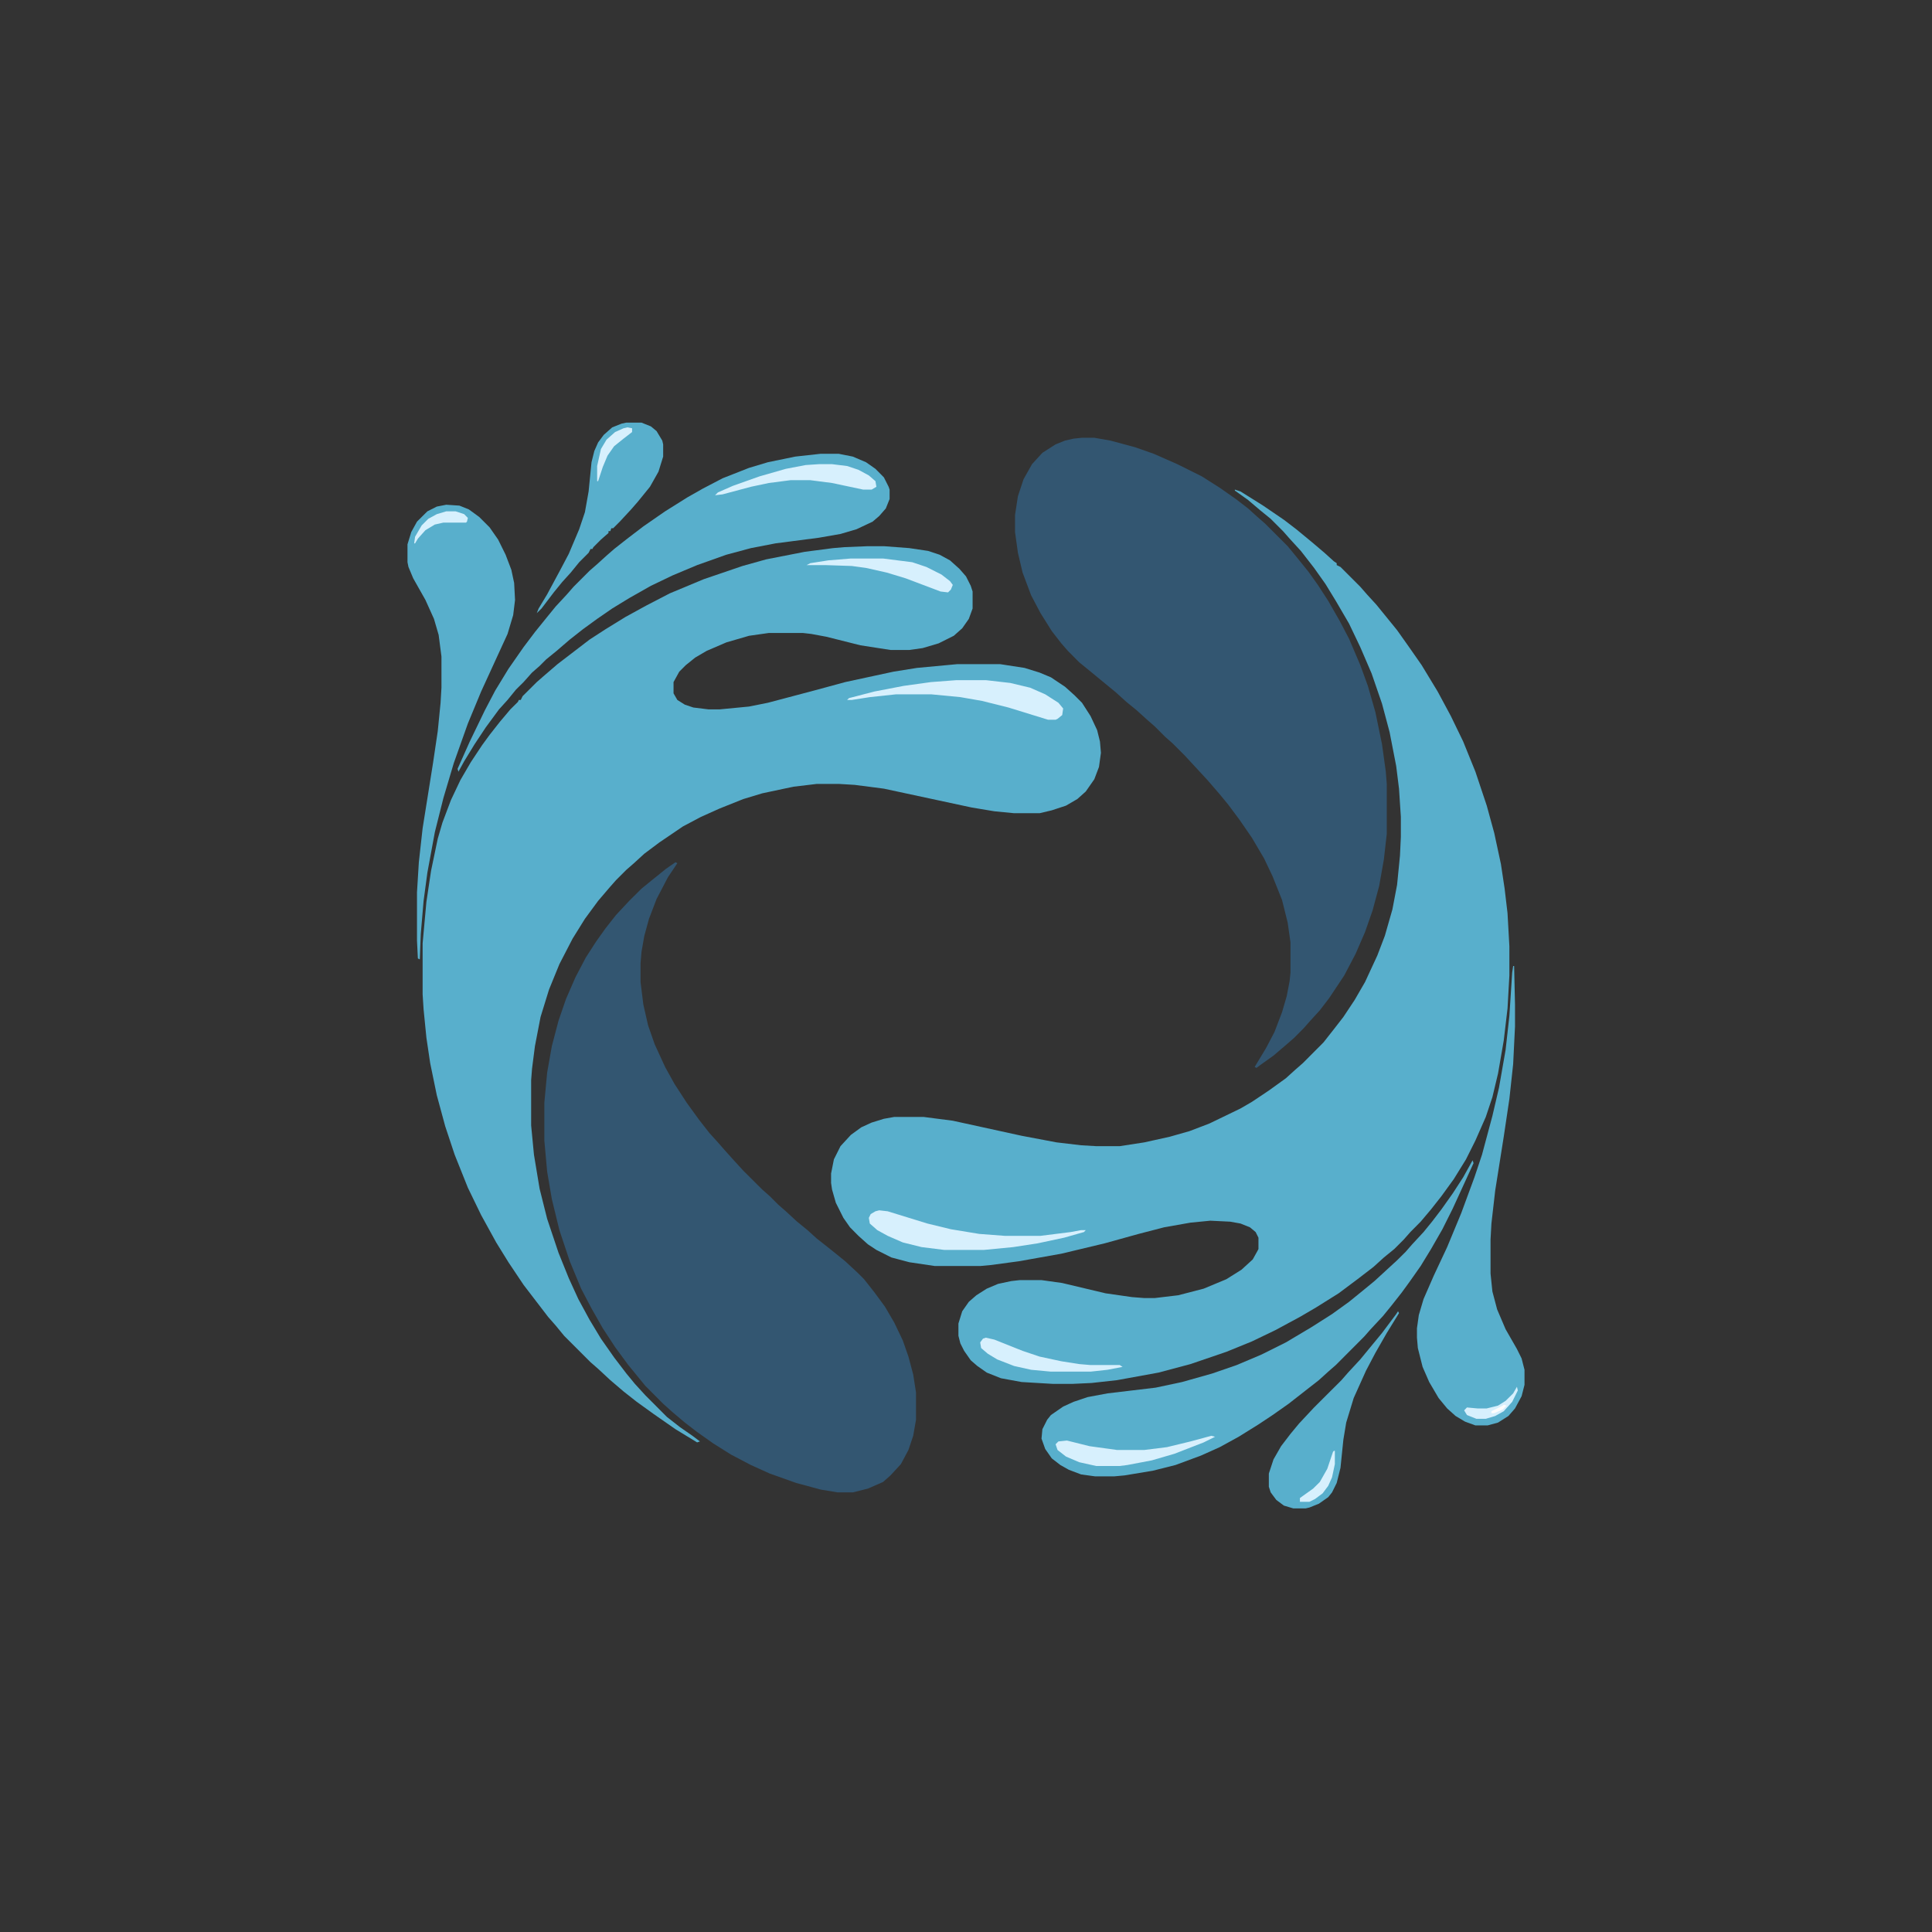<?xml version="1.0" encoding="UTF-8"?>
<svg xmlns="http://www.w3.org/2000/svg" xmlns:xlink="http://www.w3.org/1999/xlink" width="24px" height="24px" viewBox="0 0 24 24" version="1.1">
<rect x="0" y="0" width="24" height="24" fill="#333333" stroke="none"/>
<g id="surface1">
<path style=" stroke:none;fill-rule:nonzero;fill:rgb(34.51%,68.627%,80%);fill-opacity:1;" d="M 15.34 6.082 L 15.41 6.105 L 15.691 6.281 L 15.949 6.457 L 16.102 6.574 L 16.301 6.738 L 16.453 6.867 L 16.57 6.973 L 16.605 6.996 L 16.605 7.02 L 16.652 7.043 L 16.898 7.289 L 16.98 7.383 L 17.098 7.512 L 17.203 7.641 L 17.355 7.828 L 17.496 8.027 L 17.66 8.262 L 17.859 8.59 L 18.023 8.895 L 18.176 9.211 L 18.328 9.586 L 18.469 10.008 L 18.562 10.348 L 18.645 10.734 L 18.691 11.039 L 18.727 11.344 L 18.75 11.754 L 18.75 12.117 L 18.727 12.527 L 18.68 12.926 L 18.609 13.336 L 18.539 13.629 L 18.457 13.875 L 18.328 14.168 L 18.211 14.402 L 18.059 14.648 L 17.906 14.859 L 17.777 15.023 L 17.648 15.176 L 17.52 15.305 L 17.438 15.398 L 17.32 15.516 L 17.191 15.621 L 17.062 15.738 L 16.863 15.891 L 16.629 16.066 L 16.348 16.242 L 16.148 16.359 L 15.844 16.523 L 15.551 16.664 L 15.234 16.793 L 14.789 16.945 L 14.391 17.051 L 13.875 17.145 L 13.559 17.18 L 13.324 17.191 L 13.078 17.191 L 12.691 17.168 L 12.434 17.121 L 12.258 17.051 L 12.141 16.969 L 12.059 16.898 L 11.977 16.781 L 11.93 16.688 L 11.906 16.594 L 11.906 16.441 L 11.953 16.289 L 12.035 16.172 L 12.129 16.09 L 12.258 16.008 L 12.398 15.949 L 12.562 15.914 L 12.668 15.902 L 12.938 15.902 L 13.195 15.938 L 13.734 16.066 L 14.062 16.113 L 14.215 16.125 L 14.344 16.125 L 14.637 16.09 L 14.953 16.008 L 15.234 15.891 L 15.422 15.773 L 15.562 15.645 L 15.621 15.539 L 15.633 15.516 L 15.633 15.375 L 15.598 15.305 L 15.527 15.246 L 15.41 15.199 L 15.281 15.176 L 15.035 15.164 L 14.789 15.188 L 14.461 15.246 L 14.145 15.328 L 13.723 15.445 L 13.184 15.574 L 12.656 15.668 L 12.305 15.715 L 12.176 15.727 L 11.613 15.727 L 11.297 15.68 L 11.074 15.621 L 10.887 15.527 L 10.781 15.457 L 10.664 15.352 L 10.559 15.246 L 10.477 15.129 L 10.383 14.941 L 10.336 14.777 L 10.324 14.695 L 10.324 14.578 L 10.359 14.402 L 10.441 14.238 L 10.57 14.098 L 10.699 14.004 L 10.828 13.945 L 10.98 13.898 L 11.109 13.875 L 11.473 13.875 L 11.836 13.922 L 12.691 14.109 L 13.125 14.191 L 13.43 14.227 L 13.617 14.238 L 13.91 14.238 L 14.215 14.191 L 14.531 14.121 L 14.777 14.051 L 15.023 13.957 L 15.41 13.77 L 15.551 13.688 L 15.762 13.547 L 15.973 13.395 L 16.09 13.289 L 16.184 13.207 L 16.441 12.949 L 16.57 12.785 L 16.688 12.633 L 16.828 12.422 L 16.957 12.199 L 17.109 11.871 L 17.203 11.625 L 17.297 11.297 L 17.355 10.992 L 17.391 10.629 L 17.402 10.395 L 17.402 10.148 L 17.379 9.797 L 17.344 9.516 L 17.262 9.094 L 17.168 8.742 L 17.039 8.367 L 16.898 8.039 L 16.758 7.746 L 16.594 7.465 L 16.465 7.254 L 16.324 7.055 L 16.16 6.844 L 16.02 6.691 L 15.938 6.598 L 15.785 6.445 L 15.656 6.34 L 15.504 6.211 L 15.34 6.094 Z M 15.34 6.082 "/>
<path style=" stroke:none;fill-rule:nonzero;fill:rgb(34.51%,68.627%,80%);fill-opacity:1;" d="M 10.781 6.785 L 10.98 6.785 L 11.297 6.809 L 11.531 6.844 L 11.672 6.891 L 11.801 6.961 L 11.918 7.066 L 12 7.16 L 12.059 7.277 L 12.082 7.348 L 12.082 7.559 L 12.035 7.688 L 11.953 7.805 L 11.848 7.898 L 11.66 7.992 L 11.461 8.051 L 11.297 8.074 L 11.062 8.074 L 10.688 8.016 L 10.266 7.91 L 10.078 7.875 L 9.973 7.863 L 9.551 7.863 L 9.305 7.898 L 9.023 7.98 L 8.777 8.086 L 8.637 8.168 L 8.52 8.262 L 8.438 8.344 L 8.367 8.473 L 8.367 8.613 L 8.414 8.695 L 8.508 8.754 L 8.613 8.789 L 8.801 8.812 L 8.941 8.812 L 9.305 8.777 L 9.539 8.73 L 10.113 8.578 L 10.5 8.473 L 11.098 8.344 L 11.391 8.297 L 11.895 8.25 L 12.422 8.25 L 12.727 8.297 L 12.914 8.355 L 13.055 8.414 L 13.23 8.531 L 13.348 8.637 L 13.441 8.73 L 13.547 8.895 L 13.629 9.07 L 13.664 9.211 L 13.676 9.352 L 13.652 9.527 L 13.594 9.68 L 13.488 9.832 L 13.383 9.926 L 13.242 10.008 L 13.066 10.066 L 12.914 10.102 L 12.598 10.102 L 12.352 10.078 L 12.07 10.031 L 10.98 9.797 L 10.617 9.75 L 10.418 9.738 L 10.148 9.738 L 9.855 9.773 L 9.469 9.855 L 9.234 9.926 L 8.941 10.043 L 8.707 10.148 L 8.484 10.266 L 8.191 10.465 L 8.004 10.605 L 7.875 10.723 L 7.781 10.805 L 7.652 10.934 L 7.57 11.027 L 7.43 11.191 L 7.266 11.414 L 7.113 11.66 L 6.949 11.977 L 6.82 12.293 L 6.715 12.633 L 6.645 12.996 L 6.609 13.277 L 6.598 13.418 L 6.598 13.98 L 6.633 14.344 L 6.703 14.766 L 6.797 15.141 L 6.938 15.562 L 7.066 15.879 L 7.184 16.137 L 7.324 16.395 L 7.465 16.629 L 7.629 16.863 L 7.781 17.062 L 7.887 17.191 L 8.016 17.332 L 8.285 17.602 L 8.449 17.73 L 8.602 17.836 L 8.695 17.906 L 8.66 17.918 L 8.391 17.754 L 8.121 17.566 L 7.91 17.414 L 7.746 17.285 L 7.582 17.145 L 7.43 17.004 L 7.336 16.922 L 7.008 16.594 L 6.902 16.465 L 6.809 16.359 L 6.504 15.961 L 6.316 15.68 L 6.164 15.434 L 5.977 15.094 L 5.812 14.754 L 5.648 14.344 L 5.531 13.992 L 5.426 13.605 L 5.344 13.207 L 5.297 12.891 L 5.262 12.539 L 5.25 12.352 L 5.25 11.719 L 5.297 11.203 L 5.355 10.816 L 5.438 10.418 L 5.496 10.219 L 5.602 9.938 L 5.719 9.691 L 5.848 9.469 L 5.988 9.258 L 6.082 9.129 L 6.211 8.965 L 6.34 8.812 L 6.434 8.719 L 6.445 8.695 L 6.469 8.695 L 6.492 8.648 L 6.668 8.473 L 6.762 8.391 L 6.926 8.25 L 7.324 7.945 L 7.523 7.816 L 7.77 7.664 L 8.027 7.523 L 8.32 7.371 L 8.742 7.195 L 9.223 7.031 L 9.516 6.949 L 9.996 6.855 L 10.348 6.809 L 10.488 6.797 Z M 10.781 6.785 "/>
<path style=" stroke:none;fill-rule:nonzero;fill:rgb(20%,33.725%,44.314%);fill-opacity:1;" d="M 8.391 10.711 L 8.414 10.723 L 8.297 10.898 L 8.156 11.168 L 8.062 11.414 L 8.004 11.625 L 7.969 11.824 L 7.957 11.965 L 7.957 12.199 L 7.992 12.48 L 8.051 12.738 L 8.133 12.973 L 8.262 13.254 L 8.379 13.465 L 8.531 13.699 L 8.684 13.91 L 8.812 14.074 L 8.918 14.191 L 9 14.285 L 9.105 14.402 L 9.234 14.543 L 9.469 14.777 L 9.562 14.859 L 9.668 14.965 L 9.762 15.047 L 9.902 15.176 L 10.031 15.281 L 10.148 15.387 L 10.312 15.516 L 10.5 15.668 L 10.652 15.809 L 10.734 15.891 L 10.863 16.055 L 10.992 16.23 L 11.109 16.43 L 11.215 16.652 L 11.285 16.852 L 11.344 17.074 L 11.379 17.297 L 11.379 17.637 L 11.344 17.836 L 11.285 18.012 L 11.191 18.188 L 11.062 18.328 L 10.969 18.41 L 10.781 18.492 L 10.594 18.539 L 10.406 18.539 L 10.195 18.504 L 9.891 18.422 L 9.562 18.305 L 9.328 18.199 L 9.082 18.07 L 8.859 17.93 L 8.66 17.789 L 8.508 17.672 L 8.355 17.543 L 8.238 17.438 L 8.016 17.215 L 7.805 16.957 L 7.641 16.734 L 7.488 16.5 L 7.348 16.254 L 7.219 16.008 L 7.078 15.668 L 6.949 15.281 L 6.855 14.895 L 6.797 14.555 L 6.762 14.168 L 6.762 13.699 L 6.797 13.324 L 6.855 12.996 L 6.938 12.68 L 7.031 12.41 L 7.148 12.141 L 7.277 11.895 L 7.406 11.695 L 7.523 11.531 L 7.652 11.367 L 7.816 11.191 L 7.969 11.039 L 8.098 10.934 L 8.273 10.793 Z M 8.391 10.711 "/>
<path style=" stroke:none;fill-rule:nonzero;fill:rgb(20%,33.725%,44.314%);fill-opacity:1;" d="M 13.441 5.438 L 13.594 5.438 L 13.793 5.473 L 14.098 5.555 L 14.332 5.637 L 14.625 5.766 L 14.93 5.918 L 15.152 6.059 L 15.352 6.199 L 15.504 6.316 L 15.621 6.422 L 15.715 6.504 L 15.996 6.785 L 16.102 6.914 L 16.254 7.102 L 16.371 7.266 L 16.5 7.465 L 16.641 7.711 L 16.758 7.934 L 16.898 8.262 L 16.992 8.52 L 17.086 8.848 L 17.168 9.246 L 17.215 9.586 L 17.227 9.738 L 17.227 10.359 L 17.191 10.676 L 17.133 11.004 L 17.051 11.309 L 16.957 11.578 L 16.84 11.848 L 16.699 12.117 L 16.512 12.398 L 16.395 12.551 L 16.277 12.68 L 16.195 12.773 L 16.078 12.891 L 15.984 12.973 L 15.82 13.113 L 15.656 13.23 L 15.609 13.266 L 15.586 13.254 L 15.727 13.02 L 15.832 12.82 L 15.926 12.574 L 15.984 12.375 L 16.02 12.188 L 16.031 12.082 L 16.031 11.707 L 15.996 11.461 L 15.926 11.18 L 15.809 10.887 L 15.703 10.664 L 15.551 10.406 L 15.398 10.184 L 15.258 9.996 L 15.152 9.867 L 15 9.691 L 14.719 9.387 L 14.566 9.234 L 14.473 9.152 L 14.344 9.023 L 14.25 8.941 L 14.121 8.824 L 13.992 8.719 L 13.863 8.602 L 13.734 8.496 L 13.535 8.332 L 13.406 8.227 L 13.266 8.086 L 13.184 7.992 L 13.066 7.84 L 12.926 7.617 L 12.809 7.395 L 12.703 7.113 L 12.645 6.867 L 12.609 6.609 L 12.609 6.398 L 12.645 6.164 L 12.715 5.953 L 12.82 5.766 L 12.949 5.625 L 13.113 5.52 L 13.23 5.473 L 13.336 5.449 Z M 13.441 5.438 "/>
<path style=" stroke:none;fill-rule:nonzero;fill:rgb(34.51%,68.627%,80%);fill-opacity:1;" d="M 10.195 5.637 L 10.418 5.637 L 10.594 5.672 L 10.758 5.742 L 10.875 5.824 L 10.98 5.93 L 11.039 6.047 L 11.051 6.082 L 11.051 6.199 L 11.004 6.316 L 10.922 6.41 L 10.84 6.48 L 10.641 6.574 L 10.441 6.633 L 10.172 6.68 L 9.633 6.75 L 9.328 6.809 L 9.023 6.891 L 8.66 7.02 L 8.355 7.148 L 8.086 7.277 L 7.816 7.43 L 7.605 7.559 L 7.418 7.688 L 7.242 7.816 L 7.078 7.945 L 6.914 8.086 L 6.785 8.191 L 6.703 8.273 L 6.609 8.355 L 6.504 8.473 L 6.41 8.566 L 6.305 8.695 L 6.199 8.812 L 6.035 9.035 L 5.895 9.246 L 5.766 9.457 L 5.695 9.586 L 5.684 9.551 L 5.836 9.211 L 6.023 8.824 L 6.152 8.578 L 6.316 8.309 L 6.504 8.039 L 6.645 7.852 L 6.797 7.664 L 6.902 7.535 L 7.043 7.383 L 7.125 7.289 L 7.324 7.09 L 7.418 7.008 L 7.535 6.902 L 7.629 6.82 L 7.793 6.691 L 7.992 6.539 L 8.262 6.352 L 8.543 6.176 L 8.73 6.07 L 8.977 5.941 L 9.305 5.812 L 9.539 5.742 L 9.879 5.672 Z M 10.195 5.637 "/>
<path style=" stroke:none;fill-rule:nonzero;fill:rgb(34.51%,68.627%,80%);fill-opacity:1;" d="M 18.293 14.414 L 18.305 14.449 L 18.047 15.012 L 17.918 15.27 L 17.777 15.516 L 17.648 15.727 L 17.508 15.926 L 17.414 16.055 L 17.285 16.219 L 17.18 16.348 L 17.027 16.512 L 16.945 16.605 L 16.594 16.957 L 16.5 17.039 L 16.383 17.145 L 16.219 17.273 L 16.008 17.438 L 15.809 17.578 L 15.633 17.695 L 15.387 17.848 L 15.152 17.977 L 14.918 18.082 L 14.602 18.199 L 14.32 18.27 L 13.969 18.328 L 13.84 18.34 L 13.605 18.34 L 13.43 18.316 L 13.277 18.258 L 13.172 18.199 L 13.066 18.117 L 12.984 18 L 12.938 17.871 L 12.949 17.754 L 13.008 17.637 L 13.055 17.578 L 13.207 17.473 L 13.336 17.414 L 13.512 17.355 L 13.758 17.309 L 14.355 17.238 L 14.684 17.168 L 15.059 17.062 L 15.363 16.957 L 15.668 16.828 L 15.973 16.676 L 16.289 16.488 L 16.547 16.324 L 16.758 16.172 L 16.945 16.02 L 17.074 15.914 L 17.355 15.656 L 17.461 15.551 L 17.543 15.457 L 17.684 15.305 L 17.789 15.176 L 17.906 15.023 L 18.047 14.824 L 18.176 14.625 Z M 18.293 14.414 "/>
<path style=" stroke:none;fill-rule:nonzero;fill:rgb(34.51%,68.627%,80%);fill-opacity:1;" d="M 5.543 6.27 L 5.707 6.281 L 5.824 6.328 L 5.953 6.422 L 6.082 6.551 L 6.188 6.703 L 6.281 6.891 L 6.352 7.078 L 6.387 7.242 L 6.398 7.453 L 6.375 7.641 L 6.305 7.875 L 6.176 8.156 L 5.977 8.59 L 5.812 8.988 L 5.637 9.48 L 5.508 9.914 L 5.402 10.336 L 5.309 10.84 L 5.262 11.191 L 5.227 11.602 L 5.215 11.918 L 5.191 11.906 L 5.18 11.684 L 5.18 11.086 L 5.203 10.711 L 5.25 10.289 L 5.379 9.48 L 5.438 9.082 L 5.473 8.73 L 5.484 8.543 L 5.484 8.156 L 5.449 7.887 L 5.391 7.688 L 5.285 7.453 L 5.133 7.184 L 5.074 7.043 L 5.062 6.984 L 5.062 6.762 L 5.109 6.609 L 5.18 6.48 L 5.309 6.352 L 5.426 6.293 Z M 5.543 6.27 "/>
<path style=" stroke:none;fill-rule:nonzero;fill:rgb(34.51%,68.627%,80%);fill-opacity:1;" d="M 18.797 12 L 18.809 12 L 18.82 12.48 L 18.82 12.75 L 18.797 13.219 L 18.75 13.652 L 18.68 14.121 L 18.574 14.789 L 18.527 15.199 L 18.516 15.398 L 18.516 15.82 L 18.539 16.043 L 18.598 16.266 L 18.703 16.512 L 18.844 16.758 L 18.902 16.875 L 18.938 17.016 L 18.938 17.203 L 18.902 17.344 L 18.82 17.496 L 18.738 17.59 L 18.609 17.672 L 18.48 17.707 L 18.328 17.707 L 18.199 17.66 L 18.082 17.59 L 17.977 17.496 L 17.871 17.367 L 17.754 17.168 L 17.672 16.98 L 17.613 16.746 L 17.602 16.617 L 17.602 16.5 L 17.625 16.336 L 17.684 16.137 L 17.812 15.844 L 17.977 15.492 L 18.152 15.07 L 18.316 14.625 L 18.41 14.344 L 18.539 13.863 L 18.621 13.512 L 18.703 13.043 L 18.75 12.621 L 18.785 12.082 Z M 18.797 12 "/>
<path style=" stroke:none;fill-rule:nonzero;fill:rgb(34.51%,68.627%,80%);fill-opacity:1;" d="M 17.367 16.289 L 17.379 16.312 L 17.227 16.559 L 17.086 16.805 L 16.969 17.027 L 16.816 17.367 L 16.723 17.672 L 16.688 17.883 L 16.652 18.234 L 16.605 18.422 L 16.547 18.539 L 16.5 18.598 L 16.383 18.68 L 16.266 18.727 L 16.219 18.738 L 16.066 18.738 L 15.949 18.703 L 15.855 18.633 L 15.785 18.539 L 15.762 18.469 L 15.762 18.305 L 15.82 18.129 L 15.914 17.965 L 16.031 17.812 L 16.137 17.684 L 16.324 17.484 L 16.664 17.145 L 16.746 17.051 L 16.898 16.887 L 17.004 16.758 L 17.168 16.559 L 17.344 16.324 Z M 17.367 16.289 "/>
<path style=" stroke:none;fill-rule:nonzero;fill:rgb(34.51%,68.627%,80%);fill-opacity:1;" d="M 7.781 5.25 L 7.969 5.25 L 8.086 5.297 L 8.156 5.355 L 8.227 5.473 L 8.238 5.52 L 8.238 5.672 L 8.18 5.859 L 8.074 6.047 L 7.922 6.234 L 7.84 6.328 L 7.699 6.48 L 7.617 6.562 L 7.594 6.562 L 7.582 6.598 L 7.559 6.598 L 7.559 6.621 L 7.465 6.703 L 7.371 6.797 L 7.359 6.82 L 7.336 6.82 L 7.312 6.867 L 7.195 6.984 L 7.09 7.113 L 6.984 7.23 L 6.879 7.359 L 6.727 7.559 L 6.668 7.617 L 6.691 7.559 L 6.797 7.383 L 6.961 7.078 L 7.066 6.879 L 7.195 6.574 L 7.266 6.363 L 7.312 6.105 L 7.348 5.742 L 7.383 5.602 L 7.43 5.496 L 7.5 5.402 L 7.605 5.309 L 7.723 5.262 Z M 7.781 5.25 "/>
<path style=" stroke:none;fill-rule:nonzero;fill:rgb(84.314%,94.118%,99.216%);fill-opacity:1;" d="M 10.922 15.035 L 11.027 15.047 L 11.52 15.199 L 11.812 15.27 L 12.164 15.328 L 12.48 15.352 L 12.926 15.352 L 13.301 15.305 L 13.43 15.281 L 13.488 15.281 L 13.465 15.305 L 13.219 15.375 L 12.891 15.445 L 12.586 15.492 L 12.223 15.527 L 11.73 15.527 L 11.449 15.492 L 11.215 15.434 L 11.027 15.352 L 10.898 15.281 L 10.805 15.199 L 10.793 15.129 L 10.816 15.082 L 10.875 15.047 Z M 10.922 15.035 "/>
<path style=" stroke:none;fill-rule:nonzero;fill:rgb(84.314%,94.118%,99.216%);fill-opacity:1;" d="M 11.883 8.449 L 12.246 8.449 L 12.551 8.484 L 12.797 8.543 L 12.984 8.625 L 13.148 8.73 L 13.207 8.801 L 13.195 8.883 L 13.137 8.93 L 13.113 8.941 L 13.02 8.941 L 12.527 8.789 L 12.199 8.707 L 11.93 8.66 L 11.566 8.625 L 11.133 8.625 L 10.805 8.66 L 10.582 8.695 L 10.523 8.695 L 10.547 8.672 L 10.863 8.59 L 11.227 8.52 L 11.566 8.473 Z M 11.883 8.449 "/>
<path style=" stroke:none;fill-rule:nonzero;fill:rgb(84.314%,94.118%,99.216%);fill-opacity:1;" d="M 10.172 5.766 L 10.336 5.766 L 10.523 5.789 L 10.664 5.836 L 10.793 5.906 L 10.875 5.977 L 10.887 6.047 L 10.828 6.082 L 10.723 6.082 L 10.336 6 L 10.066 5.965 L 9.82 5.965 L 9.551 6 L 9.328 6.047 L 8.977 6.141 L 8.883 6.152 L 8.918 6.117 L 9.105 6.035 L 9.434 5.918 L 9.762 5.824 L 10.008 5.777 Z M 10.172 5.766 "/>
<path style=" stroke:none;fill-rule:nonzero;fill:rgb(84.314%,94.118%,99.216%);fill-opacity:1;" d="M 15.047 17.836 L 15.094 17.848 L 14.953 17.918 L 14.59 18.059 L 14.309 18.141 L 14.004 18.199 L 13.91 18.211 L 13.617 18.211 L 13.406 18.164 L 13.242 18.094 L 13.137 18.012 L 13.113 17.941 L 13.148 17.906 L 13.254 17.895 L 13.535 17.965 L 13.875 18.012 L 14.215 18.012 L 14.496 17.977 L 14.789 17.906 Z M 15.047 17.836 "/>
<path style=" stroke:none;fill-rule:nonzero;fill:rgb(84.314%,94.118%,99.216%);fill-opacity:1;" d="M 10.57 6.938 L 10.969 6.938 L 11.332 6.984 L 11.508 7.043 L 11.695 7.137 L 11.801 7.219 L 11.836 7.266 L 11.812 7.324 L 11.777 7.359 L 11.684 7.348 L 11.25 7.184 L 11.016 7.113 L 10.758 7.055 L 10.582 7.031 L 10.254 7.02 L 10.02 7.02 L 10.066 6.996 L 10.289 6.961 Z M 10.57 6.938 "/>
<path style=" stroke:none;fill-rule:nonzero;fill:rgb(84.314%,94.118%,99.216%);fill-opacity:1;" d="M 12.246 16.617 L 12.352 16.641 L 12.703 16.781 L 12.914 16.852 L 13.184 16.91 L 13.406 16.945 L 13.547 16.957 L 13.91 16.957 L 13.945 16.98 L 13.758 17.016 L 13.547 17.039 L 13.055 17.039 L 12.809 17.016 L 12.598 16.969 L 12.387 16.887 L 12.27 16.816 L 12.188 16.746 L 12.176 16.676 L 12.211 16.629 Z M 12.246 16.617 "/>
<path style=" stroke:none;fill-rule:nonzero;fill:rgb(84.314%,94.118%,99.216%);fill-opacity:1;" d="M 5.543 6.352 L 5.66 6.352 L 5.766 6.387 L 5.812 6.434 L 5.801 6.48 L 5.789 6.492 L 5.508 6.492 L 5.402 6.516 L 5.285 6.586 L 5.191 6.691 L 5.156 6.75 L 5.145 6.75 L 5.156 6.668 L 5.238 6.527 L 5.32 6.445 L 5.426 6.387 Z M 5.543 6.352 "/>
<path style=" stroke:none;fill-rule:nonzero;fill:rgb(84.314%,94.118%,99.216%);fill-opacity:1;" d="M 7.793 5.309 L 7.852 5.32 L 7.852 5.367 L 7.746 5.449 L 7.629 5.543 L 7.547 5.66 L 7.488 5.801 L 7.43 5.977 L 7.418 5.977 L 7.418 5.789 L 7.465 5.578 L 7.535 5.461 L 7.641 5.367 L 7.746 5.32 Z M 7.793 5.309 "/>
<path style=" stroke:none;fill-rule:nonzero;fill:rgb(84.314%,94.118%,99.216%);fill-opacity:1;" d="M 16.57 18.023 L 16.582 18.023 L 16.582 18.188 L 16.547 18.352 L 16.5 18.457 L 16.43 18.551 L 16.336 18.621 L 16.266 18.656 L 16.148 18.656 L 16.148 18.609 L 16.312 18.492 L 16.395 18.41 L 16.488 18.246 L 16.559 18.035 Z M 16.57 18.023 "/>
<path style=" stroke:none;fill-rule:nonzero;fill:rgb(84.314%,94.118%,99.216%);fill-opacity:1;" d="M 18.844 17.227 L 18.855 17.273 L 18.785 17.414 L 18.68 17.531 L 18.574 17.59 L 18.457 17.625 L 18.34 17.625 L 18.223 17.578 L 18.188 17.52 L 18.223 17.484 L 18.352 17.496 L 18.469 17.496 L 18.609 17.461 L 18.703 17.402 L 18.797 17.309 Z M 18.844 17.227 "/>
<path style=" stroke:none;fill-rule:nonzero;fill:rgb(99.216%,99.216%,99.216%);fill-opacity:1;" d="M 18.68 17.449 L 18.715 17.461 L 18.668 17.508 L 18.562 17.555 L 18.527 17.555 L 18.527 17.531 L 18.668 17.461 Z M 18.68 17.449 "/>
<path style=" stroke:none;fill-rule:nonzero;fill:rgb(34.51%,68.627%,80%);fill-opacity:1;" d="M 15.316 6.07 L 15.34 6.082 Z M 15.316 6.07 "/>
</g>
</svg>
